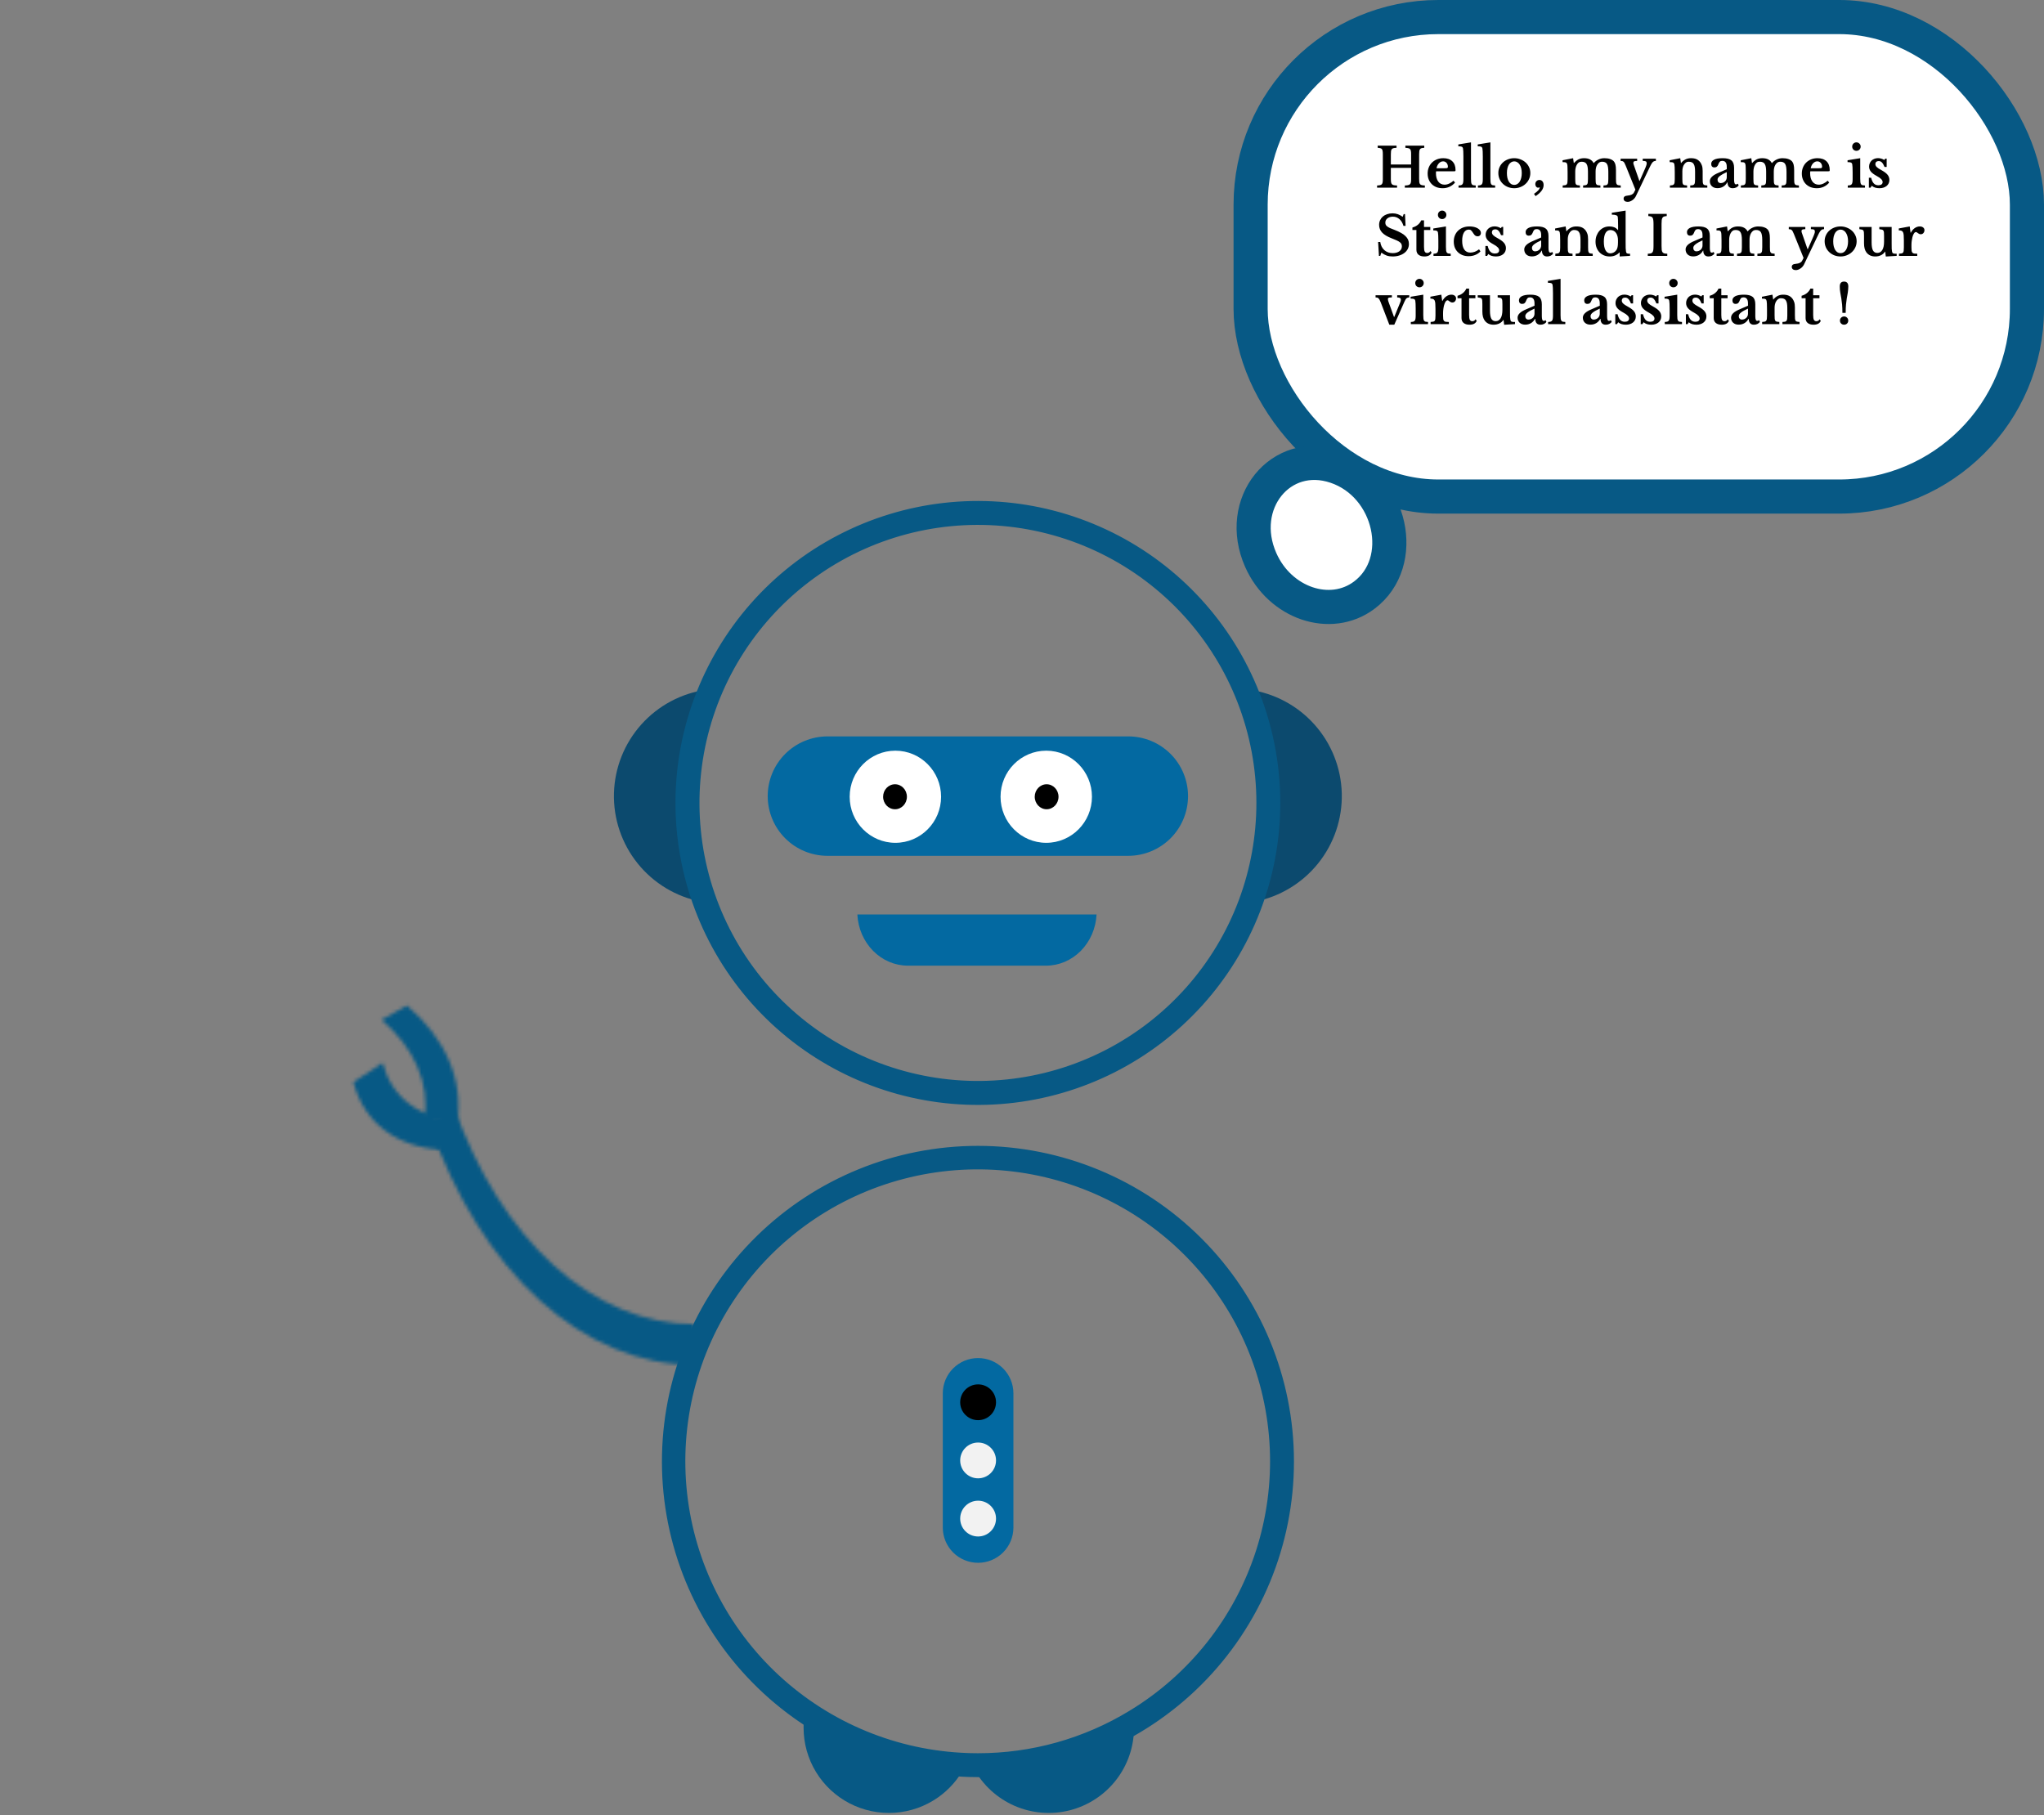 <svg width="599" height="532" viewBox="0 0 599 532" fill="none" xmlns="http://www.w3.org/2000/svg">
<rect x="0" y="0" width="599" height="532" fill="#808080" stroke="none"/>
<path d="M238.918 502.31C252.225 510.899 267.618 515.717 283.453 516.25C283.171 516.919 282.853 517.574 282.502 518.21C280.659 521.608 278.054 524.534 274.891 526.76C271.145 529.392 266.748 530.946 262.179 531.253C257.61 531.561 253.044 530.609 248.979 528.502C244.914 526.395 241.507 523.214 239.129 519.306C236.751 515.398 235.493 510.913 235.493 506.34V502.31H238.918Z" fill="#075985"/>
<path d="M332.324 503.49V506.34C332.326 511.889 330.477 517.28 327.068 521.661C323.66 526.043 318.886 529.166 313.502 530.537C308.117 531.907 302.429 531.447 297.336 529.229C292.242 527.012 288.034 523.162 285.376 518.29C285.01 517.638 284.679 516.967 284.384 516.28C285.115 516.3 285.837 516.31 286.568 516.31C302.712 516.329 318.547 511.892 332.324 503.49V503.49Z" fill="#075985"/>
<path d="M366.013 202.11C365.262 202 364.501 201.93 363.74 201.88C372.389 221.783 372.988 244.256 365.412 264.59C366.174 264.5 366.925 264.38 367.676 264.24C375.01 262.821 381.602 258.849 386.278 253.032C390.954 247.214 393.411 239.928 393.212 232.471C393.012 225.014 390.169 217.87 385.188 212.31C380.208 206.75 373.413 203.136 366.013 202.11V202.11Z" fill="#0C4A6E"/>
<path d="M209.395 201.88C208.635 201.93 207.873 202 207.122 202.11C199.723 203.136 192.928 206.75 187.947 212.31C182.967 217.87 180.123 225.014 179.924 232.471C179.724 239.928 182.181 247.214 186.857 253.032C191.534 258.849 198.125 262.821 205.46 264.24C206.211 264.38 206.962 264.5 207.723 264.59C200.148 244.256 200.747 221.783 209.395 201.88V201.88Z" fill="#0C4A6E"/>
<path d="M366.013 202.11C357.763 182.43 342.481 166.514 323.137 157.456C303.792 148.398 281.766 146.843 261.338 153.094C240.91 159.345 223.538 172.955 212.597 191.28C201.656 209.606 197.928 231.338 202.136 252.255C206.344 273.172 218.189 291.78 235.369 304.464C252.549 317.149 273.837 323.003 295.098 320.891C316.359 318.779 336.074 308.85 350.414 293.034C364.754 277.218 372.695 256.645 372.693 235.31C372.689 223.911 370.419 212.626 366.013 202.11V202.11ZM365.412 264.59C358.087 284.254 343.655 300.467 324.958 310.04C306.262 319.612 284.654 321.849 264.388 316.311C244.122 310.774 226.666 297.862 215.455 280.117C204.245 262.373 200.092 241.081 203.813 220.432C207.535 199.784 218.863 181.274 235.566 168.546C252.269 155.818 273.138 149.795 294.066 151.66C314.994 153.526 334.464 163.146 348.645 178.627C362.826 194.109 370.69 214.329 370.69 235.31C370.687 245.305 368.9 255.22 365.412 264.59V264.59Z" fill="#075985" stroke="#075985" stroke-width="5"/>
<path d="M330.632 215.81H242.504C237.856 215.81 233.398 217.654 230.111 220.936C226.825 224.218 224.978 228.669 224.978 233.31C224.978 237.951 226.825 242.403 230.111 245.684C233.398 248.966 237.856 250.81 242.504 250.81H330.632C335.28 250.81 339.738 248.966 343.024 245.684C346.311 242.403 348.157 237.951 348.157 233.31C348.157 228.669 346.311 224.218 343.024 220.936C339.738 217.654 335.28 215.81 330.632 215.81V215.81Z" fill="#0369A1"/>
<path d="M286.568 338.31C263.024 338.321 240.418 347.531 223.587 363.97C206.756 380.409 197.035 402.772 196.504 426.276C195.973 449.78 204.673 472.558 220.745 489.739C236.816 506.92 258.982 517.139 282.502 518.21C283.453 518.26 284.415 518.29 285.376 518.29C285.777 518.31 286.167 518.31 286.568 518.31C310.472 518.31 333.397 508.828 350.3 491.95C367.203 475.071 376.699 452.18 376.699 428.31C376.699 404.441 367.203 381.549 350.3 364.67C333.397 347.792 310.472 338.31 286.568 338.31V338.31ZM332.324 503.49C318.547 511.892 302.712 516.329 286.568 516.31C285.837 516.31 285.115 516.3 284.384 516.28C284.074 516.28 283.764 516.27 283.453 516.25C262.291 515.516 242.1 507.201 226.57 492.827C211.041 478.452 201.21 458.978 198.875 437.962C196.54 416.947 201.856 395.794 213.852 378.37C225.848 360.945 243.723 348.414 264.21 343.065C284.696 337.716 306.426 339.907 325.428 349.238C344.43 358.568 359.435 374.415 367.701 393.882C375.966 413.349 376.94 435.137 370.445 455.262C363.949 475.387 350.418 492.506 332.324 503.49Z" fill="#075985" stroke="#075985" stroke-width="5"/>
<path d="M296.484 408.333V447.667C296.484 450.275 295.446 452.776 293.599 454.62C291.752 456.464 289.247 457.5 286.635 457.5C284.023 457.5 281.518 456.464 279.671 454.62C277.824 452.776 276.787 450.275 276.787 447.667V408.333C276.787 405.726 277.824 403.225 279.671 401.38C281.518 399.536 284.023 398.5 286.635 398.5C289.247 398.5 291.752 399.536 293.599 401.38C295.446 403.225 296.484 405.726 296.484 408.333Z" fill="#0369A1" stroke="#0369A1"/>
<path d="M291.887 445.045C291.887 442.148 289.536 439.8 286.635 439.8C283.734 439.8 281.383 442.148 281.383 445.045C281.383 447.941 283.734 450.289 286.635 450.289C289.536 450.289 291.887 447.941 291.887 445.045Z" fill="#F2F2F2"/>
<path d="M291.887 428C291.887 425.104 289.536 422.756 286.635 422.756C283.734 422.756 281.383 425.104 281.383 428C281.383 430.897 283.734 433.245 286.635 433.245C289.536 433.245 291.887 430.897 291.887 428Z" fill="#F2F2F2"/>
<path d="M291.887 410.956C291.887 408.059 289.536 405.711 286.635 405.711C283.734 405.711 281.383 408.059 281.383 410.956C281.383 413.852 283.734 416.2 286.635 416.2C289.536 416.2 291.887 413.852 291.887 410.956Z" fill="black"/>
<ellipse cx="262.394" cy="233.5" rx="13.394" ry="13.5" fill="white"/>
<ellipse cx="306.606" cy="233.5" rx="13.394" ry="13.5" fill="white"/>
<ellipse cx="262.285" cy="233.5" rx="3.485" ry="3.661" fill="black"/>
<ellipse cx="306.715" cy="233.5" rx="3.485" ry="3.661" fill="black"/>
<path d="M251.25 268C251.454 272.048 253.101 275.858 255.851 278.648C258.601 281.438 262.247 282.995 266.038 283H306.565C310.356 282.995 314.001 281.438 316.751 278.648C319.502 275.858 321.148 272.048 321.352 268H251.25Z" fill="#0369A1"/>
<mask id="path-17-inside-1_1_145" fill="white">
<path d="M133.985 328.666C135.808 316.437 130.517 304.209 119.276 294.672L111.805 298.866C121.434 307.036 125.966 317.51 124.404 327.986L133.985 328.666Z"/>
</mask>
<path d="M133.985 328.666C135.808 316.437 130.517 304.209 119.276 294.672L111.805 298.866C121.434 307.036 125.966 317.51 124.404 327.986L133.985 328.666Z" fill="#075985" stroke="#075985" stroke-width="10" stroke-linejoin="round" mask="url(#path-17-inside-1_1_145)"/>
<mask id="path-18-inside-2_1_145" fill="white">
<path d="M103.577 317.15C106.669 328.934 115.922 336.061 129.3 336.964L134.168 328.442C122.708 327.669 114.782 321.564 112.133 311.469L103.577 317.15Z"/>
</mask>
<path d="M103.577 317.15C106.669 328.934 115.922 336.061 129.3 336.964L134.168 328.442C122.708 327.669 114.782 321.564 112.133 311.469L103.577 317.15Z" fill="#075985" stroke="#075985" stroke-width="10" stroke-linejoin="round" mask="url(#path-18-inside-2_1_145)"/>
<mask id="path-19-inside-3_1_145" fill="white">
<path d="M203.431 400C187.475 400 171.822 393.454 158.164 381.068C144.505 368.683 133.36 350.929 125.931 329.724L132.972 324.162C139.725 343.441 149.858 359.582 162.276 370.842C174.694 382.102 188.924 388.054 203.431 388.054V400Z"/>
</mask>
<path d="M203.431 400C187.475 400 171.822 393.454 158.164 381.068C144.505 368.683 133.36 350.929 125.931 329.724L132.972 324.162C139.725 343.441 149.858 359.582 162.276 370.842C174.694 382.102 188.924 388.054 203.431 388.054V400Z" fill="#075985" stroke="#075985" stroke-width="20" stroke-linejoin="round" mask="url(#path-19-inside-3_1_145)"/>
<rect x="366.497" y="5" width="227.503" height="140.521" rx="55" fill="white" stroke="#075985" stroke-width="10" stroke-linejoin="round"/>
<path d="M399.812 174.411C412.716 164.715 407.776 142.252 391.529 136.745C375.282 131.239 362.124 147.568 369.467 164.125C375.1 176.828 389.913 181.848 399.812 174.411Z" fill="white" stroke="#075985" stroke-width="10" stroke-linejoin="round"/>
<path d="M415.88 52.424C415.88 52.829 415.896 53.16 415.928 53.416C415.971 53.661 416.051 53.853 416.168 53.992C416.296 54.12 416.467 54.211 416.68 54.264C416.904 54.317 417.197 54.349 417.56 54.36V55H411.688V54.36C412.083 54.349 412.397 54.317 412.632 54.264C412.877 54.211 413.064 54.12 413.192 53.992C413.331 53.864 413.421 53.683 413.464 53.448C413.507 53.213 413.528 52.909 413.528 52.536V49.192H407.592V52.424C407.592 52.829 407.613 53.16 407.656 53.416C407.699 53.661 407.784 53.853 407.912 53.992C408.04 54.12 408.221 54.211 408.456 54.264C408.701 54.317 409.021 54.349 409.416 54.36V55H403.56V54.36C403.923 54.349 404.211 54.317 404.424 54.264C404.648 54.211 404.819 54.12 404.936 53.992C405.053 53.864 405.133 53.683 405.176 53.448C405.219 53.213 405.24 52.909 405.24 52.536V45.144C405.24 44.771 405.219 44.472 405.176 44.248C405.144 44.013 405.075 43.832 404.968 43.704C404.861 43.565 404.707 43.475 404.504 43.432C404.312 43.379 404.056 43.341 403.736 43.32V42.68H409.256V43.32C408.893 43.331 408.6 43.363 408.376 43.416C408.163 43.469 407.997 43.565 407.88 43.704C407.763 43.843 407.683 44.035 407.64 44.28C407.608 44.525 407.592 44.851 407.592 45.256V48.2H413.528V45.144C413.528 44.771 413.507 44.472 413.464 44.248C413.421 44.013 413.341 43.832 413.224 43.704C413.107 43.565 412.936 43.475 412.712 43.432C412.499 43.379 412.211 43.341 411.848 43.32V42.68H417.384V43.32C417.064 43.331 416.803 43.363 416.6 43.416C416.408 43.469 416.259 43.565 416.152 43.704C416.045 43.843 415.971 44.035 415.928 44.28C415.896 44.525 415.88 44.851 415.88 45.256V52.424ZM426.406 53.512C425.435 54.611 424.224 55.16 422.774 55.16C422.112 55.16 421.51 55.059 420.966 54.856C420.432 54.643 419.974 54.349 419.59 53.976C419.206 53.592 418.907 53.139 418.694 52.616C418.48 52.093 418.374 51.512 418.374 50.872C418.374 50.211 418.486 49.608 418.71 49.064C418.934 48.509 419.248 48.035 419.654 47.64C420.07 47.235 420.555 46.92 421.11 46.696C421.675 46.472 422.294 46.36 422.966 46.36C424.096 46.36 424.976 46.664 425.606 47.272C426.235 47.88 426.55 48.733 426.55 49.832C426.55 50.003 426.523 50.109 426.47 50.152C426.416 50.184 426.267 50.2 426.022 50.2H420.87C420.827 50.296 420.806 50.472 420.806 50.728C420.806 51.773 421.03 52.6 421.478 53.208C421.936 53.816 422.555 54.12 423.334 54.12C423.782 54.12 424.224 54.019 424.662 53.816C425.11 53.613 425.542 53.325 425.958 52.952L426.406 53.512ZM423.302 49.304C423.728 49.304 424 49.283 424.118 49.24C424.246 49.187 424.31 49.069 424.31 48.888C424.31 48.419 424.176 48.035 423.91 47.736C423.643 47.437 423.307 47.288 422.902 47.288C422.443 47.288 422.032 47.48 421.67 47.864C421.318 48.237 421.088 48.717 420.982 49.304H423.302ZM431.077 52.376C431.077 52.803 431.093 53.144 431.125 53.4C431.157 53.656 431.221 53.853 431.317 53.992C431.413 54.131 431.552 54.227 431.733 54.28C431.914 54.323 432.16 54.349 432.469 54.36V55H427.429V54.36C427.728 54.349 427.968 54.317 428.149 54.264C428.341 54.2 428.485 54.104 428.581 53.976C428.688 53.837 428.757 53.651 428.789 53.416C428.832 53.171 428.853 52.861 428.853 52.488V45.88C428.853 45.261 428.842 44.755 428.821 44.36C428.8 43.955 428.773 43.677 428.741 43.528C428.688 43.261 428.565 43.085 428.373 43C428.192 42.915 427.856 42.872 427.365 42.872V42.328L431.077 41.72V52.376ZM436.765 52.376C436.765 52.803 436.781 53.144 436.812 53.4C436.845 53.656 436.909 53.853 437.005 53.992C437.101 54.131 437.239 54.227 437.421 54.28C437.602 54.323 437.847 54.349 438.157 54.36V55H433.117V54.36C433.415 54.349 433.655 54.317 433.837 54.264C434.029 54.2 434.173 54.104 434.269 53.976C434.375 53.837 434.445 53.651 434.477 53.416C434.519 53.171 434.541 52.861 434.541 52.488V45.88C434.541 45.261 434.53 44.755 434.509 44.36C434.487 43.955 434.461 43.677 434.429 43.528C434.375 43.261 434.253 43.085 434.061 43C433.879 42.915 433.543 42.872 433.053 42.872V42.328L436.765 41.72V52.376ZM443.748 46.36C444.388 46.36 444.991 46.472 445.556 46.696C446.132 46.909 446.633 47.208 447.06 47.592C447.497 47.976 447.839 48.435 448.084 48.968C448.34 49.491 448.468 50.067 448.468 50.696C448.468 51.347 448.34 51.944 448.084 52.488C447.839 53.032 447.497 53.501 447.06 53.896C446.633 54.291 446.132 54.6 445.556 54.824C444.991 55.048 444.388 55.16 443.748 55.16C443.119 55.16 442.521 55.053 441.956 54.84C441.391 54.616 440.895 54.307 440.468 53.912C440.041 53.517 439.705 53.048 439.46 52.504C439.215 51.949 439.092 51.347 439.092 50.696C439.092 50.067 439.215 49.485 439.46 48.952C439.705 48.419 440.041 47.96 440.468 47.576C440.895 47.192 441.391 46.893 441.956 46.68C442.521 46.467 443.119 46.36 443.748 46.36ZM443.748 47.288C443.428 47.288 443.135 47.373 442.868 47.544C442.601 47.704 442.372 47.933 442.18 48.232C441.999 48.531 441.855 48.893 441.748 49.32C441.652 49.736 441.604 50.2 441.604 50.712C441.604 51.245 441.652 51.725 441.748 52.152C441.855 52.579 441.999 52.941 442.18 53.24C442.372 53.539 442.596 53.773 442.852 53.944C443.119 54.104 443.417 54.184 443.748 54.184C444.079 54.184 444.377 54.104 444.644 53.944C444.921 53.773 445.156 53.539 445.348 53.24C445.54 52.931 445.689 52.563 445.796 52.136C445.903 51.709 445.956 51.235 445.956 50.712C445.956 50.2 445.903 49.736 445.796 49.32C445.689 48.904 445.54 48.547 445.348 48.248C445.156 47.939 444.921 47.704 444.644 47.544C444.377 47.373 444.079 47.288 443.748 47.288ZM449.543 56.808C450.119 56.424 450.54 56.077 450.807 55.768C451.084 55.459 451.223 55.16 451.223 54.872C451.169 54.904 451.095 54.936 450.999 54.968C450.913 54.989 450.828 55 450.743 55C450.519 55 450.327 54.899 450.167 54.696C450.007 54.493 449.927 54.253 449.927 53.976C449.927 53.624 450.039 53.331 450.263 53.096C450.497 52.861 450.785 52.744 451.127 52.744C451.5 52.744 451.799 52.877 452.023 53.144C452.247 53.411 452.359 53.773 452.359 54.232C452.359 54.808 452.167 55.357 451.783 55.88C451.399 56.413 450.807 56.947 450.007 57.48L449.543 56.808ZM461.628 52.36C461.628 52.808 461.639 53.16 461.66 53.416C461.681 53.672 461.74 53.869 461.836 54.008C461.932 54.136 462.071 54.221 462.252 54.264C462.433 54.307 462.684 54.339 463.004 54.36V55H457.948V54.36C458.268 54.339 458.524 54.307 458.716 54.264C458.908 54.221 459.052 54.136 459.148 54.008C459.244 53.88 459.308 53.699 459.34 53.464C459.372 53.219 459.388 52.893 459.388 52.488V50.504C459.388 49.896 459.377 49.389 459.356 48.984C459.345 48.579 459.319 48.301 459.276 48.152C459.244 48.013 459.201 47.907 459.148 47.832C459.105 47.747 459.031 47.683 458.924 47.64C458.828 47.587 458.7 47.555 458.54 47.544C458.38 47.523 458.172 47.512 457.916 47.512V46.968L461.004 46.36L461.196 47.752H461.292C461.74 47.251 462.188 46.893 462.636 46.68C463.095 46.467 463.623 46.36 464.22 46.36C464.924 46.36 465.505 46.483 465.964 46.728C466.423 46.973 466.769 47.325 467.004 47.784H467.068C467.452 47.336 467.911 46.989 468.444 46.744C468.977 46.488 469.548 46.36 470.156 46.36C470.796 46.36 471.351 46.44 471.82 46.6C472.3 46.76 472.673 46.989 472.94 47.288C473.153 47.533 473.308 47.853 473.404 48.248C473.511 48.643 473.564 49.192 473.564 49.896V52.36C473.564 52.797 473.575 53.144 473.596 53.4C473.628 53.656 473.692 53.853 473.788 53.992C473.884 54.131 474.023 54.221 474.204 54.264C474.385 54.307 474.636 54.339 474.956 54.36V55H469.9V54.36C470.22 54.349 470.471 54.323 470.652 54.28C470.844 54.227 470.988 54.136 471.084 54.008C471.191 53.869 471.255 53.683 471.276 53.448C471.308 53.213 471.324 52.893 471.324 52.488V50.392C471.324 49.837 471.292 49.368 471.228 48.984C471.164 48.6 471.063 48.291 470.924 48.056C470.785 47.821 470.599 47.656 470.364 47.56C470.14 47.453 469.863 47.4 469.532 47.4C469.159 47.4 468.849 47.491 468.604 47.672C468.369 47.853 468.172 48.088 468.012 48.376C467.735 48.877 467.596 49.501 467.596 50.248V52.36C467.596 52.797 467.607 53.144 467.628 53.4C467.649 53.656 467.708 53.853 467.804 53.992C467.9 54.131 468.039 54.221 468.22 54.264C468.412 54.307 468.673 54.339 469.004 54.36V55H463.932V54.36C464.252 54.339 464.503 54.307 464.684 54.264C464.876 54.221 465.02 54.136 465.116 54.008C465.223 53.88 465.287 53.699 465.308 53.464C465.34 53.219 465.356 52.893 465.356 52.488V50.392C465.356 49.837 465.324 49.368 465.26 48.984C465.196 48.6 465.089 48.291 464.94 48.056C464.801 47.821 464.615 47.656 464.38 47.56C464.145 47.453 463.852 47.4 463.5 47.4C463.148 47.4 462.855 47.485 462.62 47.656C462.396 47.827 462.209 48.056 462.06 48.344C461.921 48.6 461.815 48.893 461.74 49.224C461.665 49.555 461.628 49.896 461.628 50.248V52.36ZM479.389 57.512C479.272 57.747 479.122 57.965 478.941 58.168C478.77 58.371 478.573 58.541 478.349 58.68C478.136 58.829 477.912 58.947 477.677 59.032C477.442 59.117 477.208 59.16 476.973 59.16C476.621 59.16 476.338 59.075 476.125 58.904C475.912 58.733 475.805 58.504 475.805 58.216C475.805 57.949 475.896 57.741 476.077 57.592C476.269 57.443 476.573 57.352 476.989 57.32C477.938 57.245 478.552 56.947 478.829 56.424L479.261 55.592L476.429 48.584C476.301 48.275 476.189 48.029 476.093 47.848C476.008 47.667 475.912 47.528 475.805 47.432C475.698 47.325 475.576 47.256 475.437 47.224C475.298 47.192 475.128 47.171 474.925 47.16V46.52H479.773V47.16C479.357 47.16 479.064 47.203 478.893 47.288C478.733 47.363 478.653 47.507 478.653 47.72C478.653 47.805 478.664 47.907 478.685 48.024C478.717 48.131 478.754 48.243 478.797 48.36L480.429 53.032H480.493L481.869 49.912C482.008 49.581 482.125 49.309 482.221 49.096C482.317 48.872 482.386 48.685 482.429 48.536C482.482 48.376 482.52 48.248 482.541 48.152C482.562 48.056 482.573 47.96 482.573 47.864C482.573 47.587 482.493 47.4 482.333 47.304C482.184 47.208 481.874 47.16 481.405 47.16V46.52H485.261V47.16C485.048 47.16 484.866 47.192 484.717 47.256C484.568 47.309 484.413 47.427 484.253 47.608C484.104 47.789 483.933 48.061 483.741 48.424C483.56 48.776 483.33 49.245 483.053 49.832L479.389 57.512ZM493.018 52.392C493.018 52.829 493.029 53.176 493.05 53.432C493.082 53.677 493.141 53.869 493.226 54.008C493.322 54.136 493.461 54.221 493.642 54.264C493.834 54.307 494.09 54.339 494.41 54.36V55H489.37V54.36C489.68 54.339 489.925 54.307 490.106 54.264C490.298 54.221 490.442 54.136 490.538 54.008C490.645 53.88 490.714 53.699 490.746 53.464C490.778 53.229 490.794 52.909 490.794 52.504V50.504C490.794 49.875 490.784 49.368 490.762 48.984C490.741 48.589 490.714 48.323 490.682 48.184C490.65 48.045 490.608 47.933 490.554 47.848C490.501 47.752 490.421 47.683 490.314 47.64C490.208 47.587 490.074 47.555 489.914 47.544C489.754 47.523 489.552 47.512 489.306 47.512V46.968L492.394 46.36L492.602 47.768H492.666C493.018 47.32 493.434 46.973 493.914 46.728C494.394 46.483 494.922 46.36 495.498 46.36C496.181 46.36 496.73 46.456 497.146 46.648C497.573 46.829 497.952 47.139 498.282 47.576C498.464 47.821 498.624 48.141 498.762 48.536C498.901 48.92 498.97 49.453 498.97 50.136V52.392C498.97 52.829 498.981 53.176 499.002 53.432C499.034 53.677 499.093 53.869 499.178 54.008C499.274 54.136 499.413 54.221 499.594 54.264C499.776 54.307 500.021 54.339 500.33 54.36V55H495.322V54.36C495.642 54.349 495.893 54.323 496.074 54.28C496.266 54.227 496.41 54.136 496.506 54.008C496.602 53.88 496.666 53.699 496.698 53.464C496.73 53.219 496.746 52.899 496.746 52.504V50.328C496.746 49.784 496.714 49.325 496.65 48.952C496.586 48.579 496.48 48.28 496.33 48.056C496.192 47.821 496.005 47.656 495.77 47.56C495.536 47.453 495.242 47.4 494.89 47.4C494.549 47.4 494.256 47.496 494.01 47.688C493.765 47.88 493.552 48.147 493.37 48.488C493.274 48.68 493.189 48.931 493.114 49.24C493.05 49.539 493.018 49.853 493.018 50.184V52.392ZM506.035 50.44C505.139 50.845 504.462 51.224 504.003 51.576C503.555 51.917 503.331 52.275 503.331 52.648C503.331 52.957 503.417 53.203 503.587 53.384C503.758 53.565 503.971 53.656 504.227 53.656C504.483 53.656 504.723 53.613 504.947 53.528C505.171 53.432 505.363 53.309 505.523 53.16C505.683 53.011 505.806 52.835 505.891 52.632C505.987 52.419 506.035 52.195 506.035 51.96V50.44ZM506.035 49.592V48.92C506.035 48.301 505.923 47.853 505.699 47.576C505.486 47.288 505.15 47.144 504.691 47.144C504.382 47.144 504.147 47.229 503.987 47.4C503.827 47.56 503.678 47.832 503.539 48.216C503.443 48.483 503.305 48.691 503.123 48.84C502.953 48.989 502.713 49.064 502.403 49.064C502.105 49.064 501.875 48.973 501.715 48.792C501.555 48.611 501.475 48.355 501.475 48.024C501.475 47.512 501.753 47.107 502.307 46.808C502.873 46.509 503.721 46.36 504.851 46.36C506.046 46.36 506.899 46.579 507.411 47.016C507.923 47.443 508.179 48.163 508.179 49.176V52.68C508.179 53.587 508.361 54.04 508.723 54.04C508.926 54.04 509.113 53.971 509.283 53.832L509.523 54.296C509.374 54.563 509.139 54.776 508.819 54.936C508.51 55.085 508.158 55.16 507.763 55.16C507.273 55.16 506.899 55.011 506.643 54.712C506.387 54.413 506.259 53.992 506.259 53.448H506.179C505.87 54.003 505.47 54.424 504.979 54.712C504.489 55 503.929 55.144 503.299 55.144C502.627 55.144 502.089 54.957 501.683 54.584C501.278 54.2 501.075 53.704 501.075 53.096C501.075 52.627 501.283 52.189 501.699 51.784C502.115 51.368 502.809 50.963 503.779 50.568L506.035 49.592ZM513.847 52.36C513.847 52.808 513.857 53.16 513.879 53.416C513.9 53.672 513.959 53.869 514.055 54.008C514.151 54.136 514.289 54.221 514.471 54.264C514.652 54.307 514.903 54.339 515.223 54.36V55H510.167V54.36C510.487 54.339 510.743 54.307 510.935 54.264C511.127 54.221 511.271 54.136 511.367 54.008C511.463 53.88 511.527 53.699 511.559 53.464C511.591 53.219 511.607 52.893 511.607 52.488V50.504C511.607 49.896 511.596 49.389 511.575 48.984C511.564 48.579 511.537 48.301 511.495 48.152C511.463 48.013 511.42 47.907 511.367 47.832C511.324 47.747 511.249 47.683 511.143 47.64C511.047 47.587 510.919 47.555 510.759 47.544C510.599 47.523 510.391 47.512 510.135 47.512V46.968L513.223 46.36L513.415 47.752H513.511C513.959 47.251 514.407 46.893 514.855 46.68C515.313 46.467 515.841 46.36 516.439 46.36C517.143 46.36 517.724 46.483 518.183 46.728C518.641 46.973 518.988 47.325 519.223 47.784H519.287C519.671 47.336 520.129 46.989 520.663 46.744C521.196 46.488 521.767 46.36 522.375 46.36C523.015 46.36 523.569 46.44 524.039 46.6C524.519 46.76 524.892 46.989 525.159 47.288C525.372 47.533 525.527 47.853 525.623 48.248C525.729 48.643 525.783 49.192 525.783 49.896V52.36C525.783 52.797 525.793 53.144 525.815 53.4C525.847 53.656 525.911 53.853 526.007 53.992C526.103 54.131 526.241 54.221 526.423 54.264C526.604 54.307 526.855 54.339 527.175 54.36V55H522.119V54.36C522.439 54.349 522.689 54.323 522.871 54.28C523.063 54.227 523.207 54.136 523.303 54.008C523.409 53.869 523.473 53.683 523.495 53.448C523.527 53.213 523.543 52.893 523.543 52.488V50.392C523.543 49.837 523.511 49.368 523.447 48.984C523.383 48.6 523.281 48.291 523.143 48.056C523.004 47.821 522.817 47.656 522.583 47.56C522.359 47.453 522.081 47.4 521.751 47.4C521.377 47.4 521.068 47.491 520.823 47.672C520.588 47.853 520.391 48.088 520.231 48.376C519.953 48.877 519.815 49.501 519.815 50.248V52.36C519.815 52.797 519.825 53.144 519.847 53.4C519.868 53.656 519.927 53.853 520.023 53.992C520.119 54.131 520.257 54.221 520.439 54.264C520.631 54.307 520.892 54.339 521.223 54.36V55H516.151V54.36C516.471 54.339 516.721 54.307 516.903 54.264C517.095 54.221 517.239 54.136 517.335 54.008C517.441 53.88 517.505 53.699 517.527 53.464C517.559 53.219 517.575 52.893 517.575 52.488V50.392C517.575 49.837 517.543 49.368 517.479 48.984C517.415 48.6 517.308 48.291 517.159 48.056C517.02 47.821 516.833 47.656 516.599 47.56C516.364 47.453 516.071 47.4 515.719 47.4C515.367 47.4 515.073 47.485 514.839 47.656C514.615 47.827 514.428 48.056 514.279 48.344C514.14 48.6 514.033 48.893 513.959 49.224C513.884 49.555 513.847 49.896 513.847 50.248V52.36ZM536.062 53.512C535.091 54.611 533.881 55.16 532.43 55.16C531.769 55.16 531.166 55.059 530.622 54.856C530.089 54.643 529.63 54.349 529.246 53.976C528.862 53.592 528.563 53.139 528.35 52.616C528.137 52.093 528.03 51.512 528.03 50.872C528.03 50.211 528.142 49.608 528.366 49.064C528.59 48.509 528.905 48.035 529.31 47.64C529.726 47.235 530.211 46.92 530.766 46.696C531.331 46.472 531.95 46.36 532.622 46.36C533.753 46.36 534.633 46.664 535.262 47.272C535.891 47.88 536.206 48.733 536.206 49.832C536.206 50.003 536.179 50.109 536.126 50.152C536.073 50.184 535.923 50.2 535.678 50.2H530.526C530.483 50.296 530.462 50.472 530.462 50.728C530.462 51.773 530.686 52.6 531.134 53.208C531.593 53.816 532.211 54.12 532.99 54.12C533.438 54.12 533.881 54.019 534.318 53.816C534.766 53.613 535.198 53.325 535.614 52.952L536.062 53.512ZM532.958 49.304C533.385 49.304 533.657 49.283 533.774 49.24C533.902 49.187 533.966 49.069 533.966 48.888C533.966 48.419 533.833 48.035 533.566 47.736C533.299 47.437 532.963 47.288 532.558 47.288C532.099 47.288 531.689 47.48 531.326 47.864C530.974 48.237 530.745 48.717 530.638 49.304H532.958ZM545.143 52.376C545.143 52.803 545.159 53.144 545.191 53.4C545.223 53.656 545.287 53.853 545.383 53.992C545.479 54.131 545.618 54.227 545.799 54.28C545.981 54.323 546.226 54.349 546.535 54.36V55H541.495V54.36C541.794 54.349 542.034 54.317 542.215 54.264C542.407 54.2 542.551 54.104 542.647 53.976C542.754 53.837 542.823 53.651 542.855 53.416C542.898 53.171 542.919 52.861 542.919 52.488V50.52C542.919 49.901 542.909 49.395 542.887 49C542.866 48.595 542.839 48.317 542.807 48.168C542.754 47.901 542.631 47.725 542.439 47.64C542.258 47.555 541.922 47.512 541.431 47.512V46.968L545.143 46.36V52.376ZM542.791 42.968C542.791 42.616 542.909 42.323 543.143 42.088C543.389 41.843 543.682 41.72 544.023 41.72C544.375 41.72 544.669 41.843 544.903 42.088C545.149 42.323 545.271 42.616 545.271 42.968C545.271 43.309 545.149 43.603 544.903 43.848C544.669 44.083 544.375 44.2 544.023 44.2C543.682 44.2 543.389 44.083 543.143 43.848C542.909 43.603 542.791 43.309 542.791 42.968ZM548.173 55H547.677V52.088H548.349C548.53 52.856 548.791 53.416 549.133 53.768C549.474 54.12 549.917 54.296 550.461 54.296C550.855 54.296 551.159 54.216 551.373 54.056C551.597 53.885 551.709 53.656 551.709 53.368C551.709 53.069 551.575 52.781 551.309 52.504C551.042 52.216 550.61 51.912 550.013 51.592C549.202 51.155 548.621 50.723 548.269 50.296C547.917 49.859 547.741 49.368 547.741 48.824C547.741 48.472 547.805 48.147 547.933 47.848C548.071 47.539 548.253 47.272 548.477 47.048C548.711 46.824 548.989 46.653 549.309 46.536C549.629 46.408 549.975 46.344 550.349 46.344C550.679 46.344 551.005 46.392 551.325 46.488C551.655 46.584 551.943 46.717 552.189 46.888L552.477 46.504H552.893V48.92H552.269C552.023 48.312 551.767 47.875 551.501 47.608C551.245 47.341 550.93 47.208 550.557 47.208C550.258 47.208 550.018 47.288 549.837 47.448C549.666 47.608 549.581 47.821 549.581 48.088C549.581 48.387 549.709 48.669 549.965 48.936C550.231 49.203 550.669 49.496 551.277 49.816C551.703 50.051 552.071 50.28 552.381 50.504C552.69 50.728 552.941 50.957 553.133 51.192C553.325 51.416 553.463 51.656 553.549 51.912C553.645 52.157 553.693 52.424 553.693 52.712C553.693 53.085 553.623 53.421 553.485 53.72C553.346 54.019 553.149 54.275 552.893 54.488C552.637 54.701 552.327 54.867 551.965 54.984C551.613 55.101 551.218 55.16 550.781 55.16C550.322 55.16 549.895 55.101 549.501 54.984C549.106 54.856 548.781 54.675 548.525 54.44L548.173 55ZM403.864 70.92H404.488C404.637 71.933 405.043 72.733 405.704 73.32C406.365 73.896 407.181 74.184 408.152 74.184C408.547 74.184 408.909 74.136 409.24 74.04C409.571 73.944 409.853 73.811 410.088 73.64C410.323 73.459 410.504 73.251 410.632 73.016C410.76 72.771 410.824 72.499 410.824 72.2C410.824 71.944 410.781 71.725 410.696 71.544C410.621 71.352 410.472 71.171 410.248 71C410.024 70.819 409.715 70.637 409.32 70.456C408.936 70.275 408.435 70.067 407.816 69.832C406.568 69.352 405.645 68.797 405.048 68.168C404.451 67.528 404.152 66.776 404.152 65.912C404.152 65.411 404.248 64.952 404.44 64.536C404.632 64.12 404.899 63.763 405.24 63.464C405.592 63.165 406.008 62.936 406.488 62.776C406.979 62.605 407.517 62.52 408.104 62.52C408.648 62.52 409.16 62.605 409.64 62.776C410.12 62.947 410.595 63.203 411.064 63.544L411.352 62.744H411.736L411.912 66.2H411.288C411.032 65.325 410.632 64.659 410.088 64.2C409.544 63.731 408.915 63.496 408.2 63.496C407.539 63.496 407 63.661 406.584 63.992C406.179 64.312 405.976 64.728 405.976 65.24C405.976 65.464 406.013 65.667 406.088 65.848C406.163 66.019 406.301 66.184 406.504 66.344C406.707 66.504 406.984 66.669 407.336 66.84C407.688 67 408.141 67.181 408.696 67.384C409.443 67.672 410.077 67.965 410.6 68.264C411.133 68.552 411.565 68.867 411.896 69.208C412.237 69.539 412.488 69.891 412.648 70.264C412.808 70.637 412.888 71.048 412.888 71.496C412.888 72.04 412.771 72.536 412.536 72.984C412.301 73.432 411.971 73.816 411.544 74.136C411.128 74.456 410.627 74.707 410.04 74.888C409.464 75.069 408.824 75.16 408.12 75.16C407.48 75.16 406.904 75.075 406.392 74.904C405.88 74.723 405.352 74.435 404.808 74.04L404.488 75H404.104L403.864 70.92ZM413.916 67.4V66.68C414.556 66.499 415.089 66.227 415.516 65.864C415.953 65.491 416.278 65.064 416.492 64.584H417.308V66.52H419.148V67.4H417.308V72.312C417.308 72.973 417.377 73.443 417.516 73.72C417.665 73.997 417.91 74.136 418.252 74.136C418.668 74.136 418.982 73.944 419.196 73.56L419.532 74.024C419.233 74.781 418.529 75.16 417.42 75.16C416.684 75.16 416.108 74.989 415.692 74.648C415.286 74.307 415.084 73.827 415.084 73.208V67.4H413.916ZM423.737 72.376C423.737 72.803 423.753 73.144 423.785 73.4C423.817 73.656 423.881 73.853 423.977 73.992C424.073 74.131 424.212 74.227 424.393 74.28C424.574 74.323 424.82 74.349 425.129 74.36V75H420.089V74.36C420.388 74.349 420.628 74.317 420.809 74.264C421.001 74.2 421.145 74.104 421.241 73.976C421.348 73.837 421.417 73.651 421.449 73.416C421.492 73.171 421.513 72.861 421.513 72.488V70.52C421.513 69.901 421.502 69.395 421.481 69C421.46 68.595 421.433 68.317 421.401 68.168C421.348 67.901 421.225 67.725 421.033 67.64C420.852 67.555 420.516 67.512 420.025 67.512V66.968L423.737 66.36V72.376ZM421.385 62.968C421.385 62.616 421.502 62.323 421.737 62.088C421.982 61.843 422.276 61.72 422.617 61.72C422.969 61.72 423.262 61.843 423.497 62.088C423.742 62.323 423.865 62.616 423.865 62.968C423.865 63.309 423.742 63.603 423.497 63.848C423.262 64.083 422.969 64.2 422.617 64.2C422.276 64.2 421.982 64.083 421.737 63.848C421.502 63.603 421.385 63.309 421.385 62.968ZM433.854 73.672C433.449 74.12 432.942 74.467 432.334 74.712C431.737 74.957 431.086 75.08 430.382 75.08C429.732 75.08 429.14 74.979 428.606 74.776C428.073 74.563 427.614 74.269 427.23 73.896C426.846 73.523 426.548 73.075 426.334 72.552C426.132 72.019 426.03 71.432 426.03 70.792C426.03 70.131 426.142 69.528 426.366 68.984C426.59 68.44 426.905 67.976 427.31 67.592C427.716 67.197 428.201 66.893 428.766 66.68C429.332 66.467 429.956 66.36 430.638 66.36C431.118 66.36 431.561 66.408 431.966 66.504C432.382 66.6 432.734 66.733 433.022 66.904C433.321 67.075 433.556 67.277 433.726 67.512C433.897 67.736 433.982 67.981 433.982 68.248C433.982 68.557 433.892 68.803 433.71 68.984C433.54 69.165 433.305 69.256 433.006 69.256C432.761 69.256 432.542 69.192 432.35 69.064C432.169 68.936 431.988 68.728 431.806 68.44C431.646 68.184 431.508 67.981 431.39 67.832C431.284 67.683 431.182 67.571 431.086 67.496C430.99 67.411 430.894 67.357 430.798 67.336C430.702 67.304 430.585 67.288 430.446 67.288C429.828 67.288 429.348 67.576 429.006 68.152C428.665 68.728 428.494 69.533 428.494 70.568C428.494 71.677 428.697 72.531 429.102 73.128C429.518 73.725 430.11 74.024 430.878 74.024C431.316 74.024 431.753 73.944 432.19 73.784C432.628 73.613 433.044 73.373 433.438 73.064L433.854 73.672ZM435.798 75H435.302V72.088H435.974C436.155 72.856 436.416 73.416 436.758 73.768C437.099 74.12 437.542 74.296 438.086 74.296C438.48 74.296 438.784 74.216 438.998 74.056C439.222 73.885 439.334 73.656 439.334 73.368C439.334 73.069 439.2 72.781 438.934 72.504C438.667 72.216 438.235 71.912 437.638 71.592C436.827 71.155 436.246 70.723 435.894 70.296C435.542 69.859 435.366 69.368 435.366 68.824C435.366 68.472 435.43 68.147 435.558 67.848C435.696 67.539 435.878 67.272 436.102 67.048C436.336 66.824 436.614 66.653 436.934 66.536C437.254 66.408 437.6 66.344 437.974 66.344C438.304 66.344 438.63 66.392 438.95 66.488C439.28 66.584 439.568 66.717 439.814 66.888L440.102 66.504H440.518V68.92H439.894C439.648 68.312 439.392 67.875 439.126 67.608C438.87 67.341 438.555 67.208 438.182 67.208C437.883 67.208 437.643 67.288 437.462 67.448C437.291 67.608 437.206 67.821 437.206 68.088C437.206 68.387 437.334 68.669 437.59 68.936C437.856 69.203 438.294 69.496 438.902 69.816C439.328 70.051 439.696 70.28 440.006 70.504C440.315 70.728 440.566 70.957 440.758 71.192C440.95 71.416 441.088 71.656 441.174 71.912C441.27 72.157 441.318 72.424 441.318 72.712C441.318 73.085 441.248 73.421 441.11 73.72C440.971 74.019 440.774 74.275 440.518 74.488C440.262 74.701 439.952 74.867 439.59 74.984C439.238 75.101 438.843 75.16 438.406 75.16C437.947 75.16 437.52 75.101 437.126 74.984C436.731 74.856 436.406 74.675 436.15 74.44L435.798 75ZM451.645 70.44C450.749 70.845 450.071 71.224 449.613 71.576C449.165 71.917 448.941 72.275 448.941 72.648C448.941 72.957 449.026 73.203 449.197 73.384C449.367 73.565 449.581 73.656 449.837 73.656C450.093 73.656 450.333 73.613 450.557 73.528C450.781 73.432 450.973 73.309 451.133 73.16C451.293 73.011 451.415 72.835 451.501 72.632C451.597 72.419 451.645 72.195 451.645 71.96V70.44ZM451.645 69.592V68.92C451.645 68.301 451.533 67.853 451.309 67.576C451.095 67.288 450.759 67.144 450.301 67.144C449.991 67.144 449.757 67.229 449.597 67.4C449.437 67.56 449.287 67.832 449.149 68.216C449.053 68.483 448.914 68.691 448.733 68.84C448.562 68.989 448.322 69.064 448.013 69.064C447.714 69.064 447.485 68.973 447.325 68.792C447.165 68.611 447.085 68.355 447.085 68.024C447.085 67.512 447.362 67.107 447.917 66.808C448.482 66.509 449.33 66.36 450.461 66.36C451.655 66.36 452.509 66.579 453.021 67.016C453.533 67.443 453.789 68.163 453.789 69.176V72.68C453.789 73.587 453.97 74.04 454.333 74.04C454.535 74.04 454.722 73.971 454.893 73.832L455.133 74.296C454.983 74.563 454.749 74.776 454.429 74.936C454.119 75.085 453.767 75.16 453.373 75.16C452.882 75.16 452.509 75.011 452.253 74.712C451.997 74.413 451.869 73.992 451.869 73.448H451.789C451.479 74.003 451.079 74.424 450.589 74.712C450.098 75 449.538 75.144 448.909 75.144C448.237 75.144 447.698 74.957 447.293 74.584C446.887 74.2 446.685 73.704 446.685 73.096C446.685 72.627 446.893 72.189 447.309 71.784C447.725 71.368 448.418 70.963 449.389 70.568L451.645 69.592ZM459.44 72.392C459.44 72.829 459.451 73.176 459.472 73.432C459.504 73.677 459.563 73.869 459.648 74.008C459.744 74.136 459.883 74.221 460.064 74.264C460.256 74.307 460.512 74.339 460.832 74.36V75H455.792V74.36C456.101 74.339 456.347 74.307 456.528 74.264C456.72 74.221 456.864 74.136 456.96 74.008C457.067 73.88 457.136 73.699 457.168 73.464C457.2 73.229 457.216 72.909 457.216 72.504V70.504C457.216 69.875 457.205 69.368 457.184 68.984C457.163 68.589 457.136 68.323 457.104 68.184C457.072 68.045 457.029 67.933 456.976 67.848C456.923 67.752 456.843 67.683 456.736 67.64C456.629 67.587 456.496 67.555 456.336 67.544C456.176 67.523 455.973 67.512 455.728 67.512V66.968L458.816 66.36L459.024 67.768H459.088C459.44 67.32 459.856 66.973 460.336 66.728C460.816 66.483 461.344 66.36 461.92 66.36C462.603 66.36 463.152 66.456 463.568 66.648C463.995 66.829 464.373 67.139 464.704 67.576C464.885 67.821 465.045 68.141 465.184 68.536C465.323 68.92 465.392 69.453 465.392 70.136V72.392C465.392 72.829 465.403 73.176 465.424 73.432C465.456 73.677 465.515 73.869 465.6 74.008C465.696 74.136 465.835 74.221 466.016 74.264C466.197 74.307 466.443 74.339 466.752 74.36V75H461.744V74.36C462.064 74.349 462.315 74.323 462.496 74.28C462.688 74.227 462.832 74.136 462.928 74.008C463.024 73.88 463.088 73.699 463.12 73.464C463.152 73.219 463.168 72.899 463.168 72.504V70.328C463.168 69.784 463.136 69.325 463.072 68.952C463.008 68.579 462.901 68.28 462.752 68.056C462.613 67.821 462.427 67.656 462.192 67.56C461.957 67.453 461.664 67.4 461.312 67.4C460.971 67.4 460.677 67.496 460.432 67.688C460.187 67.88 459.973 68.147 459.792 68.488C459.696 68.68 459.611 68.931 459.536 69.24C459.472 69.539 459.44 69.853 459.44 70.184V72.392ZM474.649 73.976H474.585C473.849 74.765 472.894 75.16 471.721 75.16C471.113 75.16 470.553 75.053 470.041 74.84C469.54 74.627 469.102 74.328 468.729 73.944C468.366 73.56 468.084 73.107 467.881 72.584C467.678 72.051 467.577 71.464 467.577 70.824C467.577 70.184 467.678 69.592 467.881 69.048C468.094 68.504 468.377 68.035 468.729 67.64C469.092 67.235 469.518 66.92 470.009 66.696C470.51 66.472 471.049 66.36 471.625 66.36C472.158 66.36 472.628 66.44 473.033 66.6C473.449 66.76 473.812 67.032 474.121 67.416H474.185V66.056C474.185 65.427 474.174 64.888 474.153 64.44C474.142 63.981 474.121 63.683 474.089 63.544C474.036 63.32 473.87 63.16 473.593 63.064C473.326 62.957 472.91 62.904 472.345 62.904V62.36L476.393 61.72V70.872C476.393 71.672 476.398 72.291 476.409 72.728C476.43 73.155 476.462 73.48 476.505 73.704C476.526 73.843 476.558 73.955 476.601 74.04C476.644 74.125 476.708 74.195 476.793 74.248C476.878 74.291 476.99 74.323 477.129 74.344C477.278 74.355 477.465 74.36 477.689 74.36V74.984L474.649 75.16V73.976ZM474.153 70.408C474.153 70.003 474.11 69.629 474.025 69.288C473.94 68.936 473.812 68.627 473.641 68.36C473.449 68.051 473.204 67.816 472.905 67.656C472.606 67.496 472.286 67.416 471.945 67.416C471.316 67.416 470.836 67.704 470.505 68.28C470.174 68.856 470.009 69.693 470.009 70.792C470.009 71.901 470.174 72.755 470.505 73.352C470.836 73.949 471.31 74.248 471.929 74.248C472.281 74.248 472.617 74.157 472.937 73.976C473.257 73.795 473.518 73.549 473.721 73.24C473.87 73.005 473.977 72.717 474.041 72.376C474.116 72.024 474.153 71.576 474.153 71.032V70.408ZM488.601 75H482.889V74.36C483.251 74.349 483.539 74.317 483.753 74.264C483.977 74.2 484.147 74.088 484.265 73.928C484.382 73.768 484.462 73.544 484.505 73.256C484.547 72.957 484.569 72.557 484.569 72.056V65.624C484.569 65.176 484.547 64.808 484.505 64.52C484.473 64.221 484.403 63.987 484.297 63.816C484.19 63.645 484.035 63.528 483.833 63.464C483.641 63.389 483.379 63.341 483.049 63.32V62.68H488.441V63.32C488.11 63.341 487.843 63.389 487.641 63.464C487.449 63.528 487.299 63.645 487.193 63.816C487.086 63.987 487.011 64.221 486.969 64.52C486.937 64.808 486.921 65.176 486.921 65.624V72.056C486.921 72.557 486.937 72.957 486.969 73.256C487.011 73.544 487.091 73.768 487.209 73.928C487.337 74.088 487.507 74.2 487.721 74.264C487.945 74.317 488.238 74.349 488.601 74.36V75ZM498.926 70.44C498.03 70.845 497.353 71.224 496.894 71.576C496.446 71.917 496.222 72.275 496.222 72.648C496.222 72.957 496.307 73.203 496.478 73.384C496.649 73.565 496.862 73.656 497.118 73.656C497.374 73.656 497.614 73.613 497.838 73.528C498.062 73.432 498.254 73.309 498.414 73.16C498.574 73.011 498.697 72.835 498.782 72.632C498.878 72.419 498.926 72.195 498.926 71.96V70.44ZM498.926 69.592V68.92C498.926 68.301 498.814 67.853 498.59 67.576C498.377 67.288 498.041 67.144 497.582 67.144C497.273 67.144 497.038 67.229 496.878 67.4C496.718 67.56 496.569 67.832 496.43 68.216C496.334 68.483 496.195 68.691 496.014 68.84C495.843 68.989 495.603 69.064 495.294 69.064C494.995 69.064 494.766 68.973 494.606 68.792C494.446 68.611 494.366 68.355 494.366 68.024C494.366 67.512 494.643 67.107 495.198 66.808C495.763 66.509 496.611 66.36 497.742 66.36C498.937 66.36 499.79 66.579 500.302 67.016C500.814 67.443 501.07 68.163 501.07 69.176V72.68C501.07 73.587 501.251 74.04 501.614 74.04C501.817 74.04 502.003 73.971 502.174 73.832L502.414 74.296C502.265 74.563 502.03 74.776 501.71 74.936C501.401 75.085 501.049 75.16 500.654 75.16C500.163 75.16 499.79 75.011 499.534 74.712C499.278 74.413 499.15 73.992 499.15 73.448H499.07C498.761 74.003 498.361 74.424 497.87 74.712C497.379 75 496.819 75.144 496.19 75.144C495.518 75.144 494.979 74.957 494.574 74.584C494.169 74.2 493.966 73.704 493.966 73.096C493.966 72.627 494.174 72.189 494.59 71.784C495.006 71.368 495.699 70.963 496.67 70.568L498.926 69.592ZM506.737 72.36C506.737 72.808 506.748 73.16 506.769 73.416C506.791 73.672 506.849 73.869 506.945 74.008C507.041 74.136 507.18 74.221 507.361 74.264C507.543 74.307 507.793 74.339 508.113 74.36V75H503.057V74.36C503.377 74.339 503.633 74.307 503.825 74.264C504.017 74.221 504.161 74.136 504.257 74.008C504.353 73.88 504.417 73.699 504.449 73.464C504.481 73.219 504.497 72.893 504.497 72.488V70.504C504.497 69.896 504.487 69.389 504.465 68.984C504.455 68.579 504.428 68.301 504.385 68.152C504.353 68.013 504.311 67.907 504.257 67.832C504.215 67.747 504.14 67.683 504.033 67.64C503.937 67.587 503.809 67.555 503.649 67.544C503.489 67.523 503.281 67.512 503.025 67.512V66.968L506.113 66.36L506.305 67.752H506.401C506.849 67.251 507.297 66.893 507.745 66.68C508.204 66.467 508.732 66.36 509.329 66.36C510.033 66.36 510.615 66.483 511.073 66.728C511.532 66.973 511.879 67.325 512.113 67.784H512.177C512.561 67.336 513.02 66.989 513.553 66.744C514.087 66.488 514.657 66.36 515.265 66.36C515.905 66.36 516.46 66.44 516.929 66.6C517.409 66.76 517.783 66.989 518.049 67.288C518.263 67.533 518.417 67.853 518.513 68.248C518.62 68.643 518.673 69.192 518.673 69.896V72.36C518.673 72.797 518.684 73.144 518.705 73.4C518.737 73.656 518.801 73.853 518.897 73.992C518.993 74.131 519.132 74.221 519.313 74.264C519.495 74.307 519.745 74.339 520.065 74.36V75H515.009V74.36C515.329 74.349 515.58 74.323 515.761 74.28C515.953 74.227 516.097 74.136 516.193 74.008C516.3 73.869 516.364 73.683 516.385 73.448C516.417 73.213 516.433 72.893 516.433 72.488V70.392C516.433 69.837 516.401 69.368 516.337 68.984C516.273 68.6 516.172 68.291 516.033 68.056C515.895 67.821 515.708 67.656 515.473 67.56C515.249 67.453 514.972 67.4 514.641 67.4C514.268 67.4 513.959 67.491 513.713 67.672C513.479 67.853 513.281 68.088 513.121 68.376C512.844 68.877 512.705 69.501 512.705 70.248V72.36C512.705 72.797 512.716 73.144 512.737 73.4C512.759 73.656 512.817 73.853 512.913 73.992C513.009 74.131 513.148 74.221 513.329 74.264C513.521 74.307 513.783 74.339 514.113 74.36V75H509.041V74.36C509.361 74.339 509.612 74.307 509.793 74.264C509.985 74.221 510.129 74.136 510.225 74.008C510.332 73.88 510.396 73.699 510.417 73.464C510.449 73.219 510.465 72.893 510.465 72.488V70.392C510.465 69.837 510.433 69.368 510.369 68.984C510.305 68.6 510.199 68.291 510.049 68.056C509.911 67.821 509.724 67.656 509.489 67.56C509.255 67.453 508.961 67.4 508.609 67.4C508.257 67.4 507.964 67.485 507.729 67.656C507.505 67.827 507.319 68.056 507.169 68.344C507.031 68.6 506.924 68.893 506.849 69.224C506.775 69.555 506.737 69.896 506.737 70.248V72.36ZM528.67 77.512C528.553 77.747 528.403 77.965 528.222 78.168C528.051 78.371 527.854 78.541 527.63 78.68C527.417 78.829 527.193 78.947 526.958 79.032C526.723 79.117 526.489 79.16 526.254 79.16C525.902 79.16 525.619 79.075 525.406 78.904C525.193 78.733 525.086 78.504 525.086 78.216C525.086 77.949 525.177 77.741 525.358 77.592C525.55 77.443 525.854 77.352 526.27 77.32C527.219 77.245 527.833 76.947 528.11 76.424L528.542 75.592L525.71 68.584C525.582 68.275 525.47 68.029 525.374 67.848C525.289 67.667 525.193 67.528 525.086 67.432C524.979 67.325 524.857 67.256 524.718 67.224C524.579 67.192 524.409 67.171 524.206 67.16V66.52H529.054V67.16C528.638 67.16 528.345 67.203 528.174 67.288C528.014 67.363 527.934 67.507 527.934 67.72C527.934 67.805 527.945 67.907 527.966 68.024C527.998 68.131 528.035 68.243 528.078 68.36L529.71 73.032H529.774L531.15 69.912C531.289 69.581 531.406 69.309 531.502 69.096C531.598 68.872 531.667 68.685 531.71 68.536C531.763 68.376 531.801 68.248 531.822 68.152C531.843 68.056 531.854 67.96 531.854 67.864C531.854 67.587 531.774 67.4 531.614 67.304C531.465 67.208 531.155 67.16 530.686 67.16V66.52H534.542V67.16C534.329 67.16 534.147 67.192 533.998 67.256C533.849 67.309 533.694 67.427 533.534 67.608C533.385 67.789 533.214 68.061 533.022 68.424C532.841 68.776 532.611 69.245 532.334 69.832L528.67 77.512ZM539.373 66.36C540.013 66.36 540.616 66.472 541.181 66.696C541.757 66.909 542.258 67.208 542.685 67.592C543.122 67.976 543.464 68.435 543.709 68.968C543.965 69.491 544.093 70.067 544.093 70.696C544.093 71.347 543.965 71.944 543.709 72.488C543.464 73.032 543.122 73.501 542.685 73.896C542.258 74.291 541.757 74.6 541.181 74.824C540.616 75.048 540.013 75.16 539.373 75.16C538.744 75.16 538.146 75.053 537.581 74.84C537.016 74.616 536.52 74.307 536.093 73.912C535.666 73.517 535.33 73.048 535.085 72.504C534.84 71.949 534.717 71.347 534.717 70.696C534.717 70.067 534.84 69.485 535.085 68.952C535.33 68.419 535.666 67.96 536.093 67.576C536.52 67.192 537.016 66.893 537.581 66.68C538.146 66.467 538.744 66.36 539.373 66.36ZM539.373 67.288C539.053 67.288 538.76 67.373 538.493 67.544C538.226 67.704 537.997 67.933 537.805 68.232C537.624 68.531 537.48 68.893 537.373 69.32C537.277 69.736 537.229 70.2 537.229 70.712C537.229 71.245 537.277 71.725 537.373 72.152C537.48 72.579 537.624 72.941 537.805 73.24C537.997 73.539 538.221 73.773 538.477 73.944C538.744 74.104 539.042 74.184 539.373 74.184C539.704 74.184 540.002 74.104 540.269 73.944C540.546 73.773 540.781 73.539 540.973 73.24C541.165 72.931 541.314 72.563 541.421 72.136C541.528 71.709 541.581 71.235 541.581 70.712C541.581 70.2 541.528 69.736 541.421 69.32C541.314 68.904 541.165 68.547 540.973 68.248C540.781 67.939 540.546 67.704 540.269 67.544C540.002 67.373 539.704 67.288 539.373 67.288ZM552.128 69.144C552.128 68.717 552.117 68.381 552.096 68.136C552.074 67.88 552.016 67.688 551.92 67.56C551.824 67.421 551.68 67.331 551.488 67.288C551.306 67.235 551.056 67.192 550.736 67.16V66.52H554.352V71.368C554.352 72.019 554.357 72.531 554.368 72.904C554.389 73.267 554.421 73.539 554.464 73.72C554.496 73.859 554.533 73.971 554.576 74.056C554.618 74.131 554.688 74.195 554.784 74.248C554.88 74.291 555.008 74.323 555.168 74.344C555.338 74.355 555.557 74.36 555.824 74.36V74.984L552.64 75.176L552.464 73.752H552.4C552.122 74.2 551.733 74.547 551.232 74.792C550.73 75.037 550.17 75.16 549.552 75.16C548.41 75.16 547.541 74.755 546.944 73.944C546.485 73.325 546.256 72.445 546.256 71.304V69.144C546.256 68.707 546.245 68.365 546.224 68.12C546.202 67.864 546.144 67.672 546.048 67.544C545.962 67.416 545.829 67.331 545.648 67.288C545.466 67.235 545.216 67.192 544.896 67.16V66.52H548.48V71.048C548.48 72.125 548.613 72.909 548.88 73.4C549.146 73.88 549.573 74.12 550.16 74.12C550.789 74.12 551.274 73.832 551.616 73.256C551.957 72.701 552.128 71.885 552.128 70.808V69.144ZM560.159 72.52C560.159 72.936 560.175 73.267 560.207 73.512C560.25 73.747 560.33 73.928 560.447 74.056C560.565 74.184 560.735 74.269 560.959 74.312C561.183 74.344 561.482 74.36 561.855 74.36V75H556.511V74.36C556.831 74.339 557.087 74.307 557.279 74.264C557.471 74.221 557.615 74.136 557.711 74.008C557.807 73.88 557.866 73.699 557.887 73.464C557.919 73.219 557.935 72.893 557.935 72.488V70.536C557.935 69.875 557.919 69.347 557.887 68.952C557.855 68.557 557.786 68.253 557.679 68.04C557.573 67.827 557.418 67.688 557.215 67.624C557.023 67.549 556.767 67.512 556.447 67.512V66.952L559.647 66.36L559.903 68.2H559.967C560.255 67.635 560.634 67.187 561.103 66.856C561.573 66.525 562.069 66.36 562.591 66.36C562.997 66.36 563.327 66.461 563.583 66.664C563.839 66.867 563.967 67.123 563.967 67.432C563.967 67.773 563.866 68.061 563.663 68.296C563.471 68.531 563.205 68.648 562.863 68.648C562.703 68.648 562.559 68.616 562.431 68.552C562.303 68.488 562.186 68.419 562.079 68.344C561.983 68.259 561.882 68.184 561.775 68.12C561.679 68.045 561.578 68.008 561.471 68.008C561.269 68.008 561.077 68.141 560.895 68.408C560.714 68.675 560.565 69.032 560.447 69.48C560.362 69.8 560.293 70.163 560.239 70.568C560.186 70.963 560.159 71.357 560.159 71.752V72.52ZM404.616 88.584C404.499 88.275 404.387 88.029 404.28 87.848C404.173 87.656 404.061 87.512 403.944 87.416C403.837 87.309 403.715 87.24 403.576 87.208C403.448 87.176 403.293 87.16 403.112 87.16V86.52H407.896V87.16C407.629 87.16 407.416 87.171 407.256 87.192C407.107 87.213 406.989 87.245 406.904 87.288C406.829 87.331 406.781 87.389 406.76 87.464C406.739 87.528 406.728 87.603 406.728 87.688C406.728 87.827 406.755 87.987 406.808 88.168C406.861 88.349 406.925 88.531 407 88.712L408.52 92.904H408.584L410.296 88.728C410.371 88.547 410.429 88.387 410.472 88.248C410.515 88.099 410.536 87.965 410.536 87.848C410.536 87.613 410.456 87.443 410.296 87.336C410.136 87.229 409.853 87.171 409.448 87.16V86.52H412.984V87.16C412.696 87.16 412.445 87.235 412.232 87.384C412.029 87.533 411.816 87.864 411.592 88.376L408.6 95.16H407.144L404.616 88.584ZM417.096 92.376C417.096 92.803 417.112 93.144 417.144 93.4C417.176 93.656 417.24 93.853 417.336 93.992C417.432 94.131 417.571 94.227 417.752 94.28C417.934 94.323 418.179 94.349 418.488 94.36V95H413.448V94.36C413.747 94.349 413.987 94.317 414.168 94.264C414.36 94.2 414.504 94.104 414.6 93.976C414.707 93.837 414.776 93.651 414.808 93.416C414.851 93.171 414.872 92.861 414.872 92.488V90.52C414.872 89.901 414.862 89.395 414.84 89C414.819 88.595 414.792 88.317 414.76 88.168C414.707 87.901 414.584 87.725 414.392 87.64C414.211 87.555 413.875 87.512 413.384 87.512V86.968L417.096 86.36V92.376ZM414.744 82.968C414.744 82.616 414.862 82.323 415.096 82.088C415.342 81.843 415.635 81.72 415.976 81.72C416.328 81.72 416.622 81.843 416.856 82.088C417.102 82.323 417.224 82.616 417.224 82.968C417.224 83.309 417.102 83.603 416.856 83.848C416.622 84.083 416.328 84.2 415.976 84.2C415.635 84.2 415.342 84.083 415.096 83.848C414.862 83.603 414.744 83.309 414.744 82.968ZM422.894 92.52C422.894 92.936 422.91 93.267 422.942 93.512C422.984 93.747 423.064 93.928 423.182 94.056C423.299 94.184 423.47 94.269 423.694 94.312C423.918 94.344 424.216 94.36 424.59 94.36V95H419.246V94.36C419.566 94.339 419.822 94.307 420.014 94.264C420.206 94.221 420.35 94.136 420.446 94.008C420.542 93.88 420.6 93.699 420.622 93.464C420.654 93.219 420.67 92.893 420.67 92.488V90.536C420.67 89.875 420.654 89.347 420.622 88.952C420.59 88.557 420.52 88.253 420.414 88.04C420.307 87.827 420.152 87.688 419.95 87.624C419.758 87.549 419.502 87.512 419.182 87.512V86.952L422.382 86.36L422.638 88.2H422.702C422.99 87.635 423.368 87.187 423.838 86.856C424.307 86.525 424.803 86.36 425.326 86.36C425.731 86.36 426.062 86.461 426.318 86.664C426.574 86.867 426.702 87.123 426.702 87.432C426.702 87.773 426.6 88.061 426.398 88.296C426.206 88.531 425.939 88.648 425.598 88.648C425.438 88.648 425.294 88.616 425.166 88.552C425.038 88.488 424.92 88.419 424.814 88.344C424.718 88.259 424.616 88.184 424.51 88.12C424.414 88.045 424.312 88.008 424.206 88.008C424.003 88.008 423.811 88.141 423.63 88.408C423.448 88.675 423.299 89.032 423.182 89.48C423.096 89.8 423.027 90.163 422.974 90.568C422.92 90.963 422.894 91.357 422.894 91.752V92.52ZM427.134 87.4V86.68C427.774 86.499 428.308 86.227 428.734 85.864C429.172 85.491 429.497 85.064 429.71 84.584H430.526V86.52H432.366V87.4H430.526V92.312C430.526 92.973 430.596 93.443 430.734 93.72C430.884 93.997 431.129 94.136 431.47 94.136C431.886 94.136 432.201 93.944 432.414 93.56L432.75 94.024C432.452 94.781 431.748 95.16 430.638 95.16C429.902 95.16 429.326 94.989 428.91 94.648C428.505 94.307 428.302 93.827 428.302 93.208V87.4H427.134ZM440.284 89.144C440.284 88.717 440.273 88.381 440.252 88.136C440.23 87.88 440.172 87.688 440.076 87.56C439.98 87.421 439.836 87.331 439.644 87.288C439.462 87.235 439.212 87.192 438.892 87.16V86.52H442.508V91.368C442.508 92.019 442.513 92.531 442.524 92.904C442.545 93.267 442.577 93.539 442.62 93.72C442.652 93.859 442.689 93.971 442.732 94.056C442.774 94.131 442.844 94.195 442.94 94.248C443.036 94.291 443.164 94.323 443.324 94.344C443.494 94.355 443.713 94.36 443.98 94.36V94.984L440.796 95.176L440.62 93.752H440.556C440.278 94.2 439.889 94.547 439.388 94.792C438.886 95.037 438.326 95.16 437.708 95.16C436.566 95.16 435.697 94.755 435.1 93.944C434.641 93.325 434.412 92.445 434.412 91.304V89.144C434.412 88.707 434.401 88.365 434.38 88.12C434.358 87.864 434.3 87.672 434.204 87.544C434.118 87.416 433.985 87.331 433.804 87.288C433.622 87.235 433.372 87.192 433.052 87.16V86.52H436.636V91.048C436.636 92.125 436.769 92.909 437.036 93.4C437.302 93.88 437.729 94.12 438.316 94.12C438.945 94.12 439.43 93.832 439.772 93.256C440.113 92.701 440.284 91.885 440.284 90.808V89.144ZM449.692 90.44C448.796 90.845 448.118 91.224 447.66 91.576C447.212 91.917 446.988 92.275 446.988 92.648C446.988 92.957 447.073 93.203 447.244 93.384C447.414 93.565 447.628 93.656 447.884 93.656C448.14 93.656 448.38 93.613 448.604 93.528C448.828 93.432 449.02 93.309 449.18 93.16C449.34 93.011 449.462 92.835 449.548 92.632C449.644 92.419 449.692 92.195 449.692 91.96V90.44ZM449.692 89.592V88.92C449.692 88.301 449.58 87.853 449.356 87.576C449.142 87.288 448.806 87.144 448.348 87.144C448.038 87.144 447.804 87.229 447.644 87.4C447.484 87.56 447.334 87.832 447.196 88.216C447.1 88.483 446.961 88.691 446.78 88.84C446.609 88.989 446.369 89.064 446.06 89.064C445.761 89.064 445.532 88.973 445.372 88.792C445.212 88.611 445.132 88.355 445.132 88.024C445.132 87.512 445.409 87.107 445.964 86.808C446.529 86.509 447.377 86.36 448.508 86.36C449.702 86.36 450.556 86.579 451.068 87.016C451.58 87.443 451.836 88.163 451.836 89.176V92.68C451.836 93.587 452.017 94.04 452.38 94.04C452.582 94.04 452.769 93.971 452.94 93.832L453.18 94.296C453.03 94.563 452.796 94.776 452.476 94.936C452.166 95.085 451.814 95.16 451.42 95.16C450.929 95.16 450.556 95.011 450.3 94.712C450.044 94.413 449.916 93.992 449.916 93.448H449.836C449.526 94.003 449.126 94.424 448.636 94.712C448.145 95 447.585 95.144 446.956 95.144C446.284 95.144 445.745 94.957 445.34 94.584C444.934 94.2 444.732 93.704 444.732 93.096C444.732 92.627 444.94 92.189 445.356 91.784C445.772 91.368 446.465 90.963 447.436 90.568L449.692 89.592ZM457.327 92.376C457.327 92.803 457.343 93.144 457.375 93.4C457.407 93.656 457.471 93.853 457.567 93.992C457.663 94.131 457.802 94.227 457.983 94.28C458.164 94.323 458.41 94.349 458.719 94.36V95H453.679V94.36C453.978 94.349 454.218 94.317 454.399 94.264C454.591 94.2 454.735 94.104 454.831 93.976C454.938 93.837 455.007 93.651 455.039 93.416C455.082 93.171 455.103 92.861 455.103 92.488V85.88C455.103 85.261 455.092 84.755 455.071 84.36C455.05 83.955 455.023 83.677 454.991 83.528C454.938 83.261 454.815 83.085 454.623 83C454.442 82.915 454.106 82.872 453.615 82.872V82.328L457.327 81.72V92.376ZM468.817 90.44C467.921 90.845 467.243 91.224 466.785 91.576C466.337 91.917 466.113 92.275 466.113 92.648C466.113 92.957 466.198 93.203 466.369 93.384C466.539 93.565 466.753 93.656 467.009 93.656C467.265 93.656 467.505 93.613 467.729 93.528C467.953 93.432 468.145 93.309 468.305 93.16C468.465 93.011 468.587 92.835 468.673 92.632C468.769 92.419 468.817 92.195 468.817 91.96V90.44ZM468.817 89.592V88.92C468.817 88.301 468.705 87.853 468.481 87.576C468.267 87.288 467.931 87.144 467.473 87.144C467.163 87.144 466.929 87.229 466.769 87.4C466.609 87.56 466.459 87.832 466.321 88.216C466.225 88.483 466.086 88.691 465.905 88.84C465.734 88.989 465.494 89.064 465.185 89.064C464.886 89.064 464.657 88.973 464.497 88.792C464.337 88.611 464.257 88.355 464.257 88.024C464.257 87.512 464.534 87.107 465.089 86.808C465.654 86.509 466.502 86.36 467.633 86.36C468.827 86.36 469.681 86.579 470.193 87.016C470.705 87.443 470.961 88.163 470.961 89.176V92.68C470.961 93.587 471.142 94.04 471.505 94.04C471.707 94.04 471.894 93.971 472.065 93.832L472.305 94.296C472.155 94.563 471.921 94.776 471.601 94.936C471.291 95.085 470.939 95.16 470.545 95.16C470.054 95.16 469.681 95.011 469.425 94.712C469.169 94.413 469.041 93.992 469.041 93.448H468.961C468.651 94.003 468.251 94.424 467.761 94.712C467.27 95 466.71 95.144 466.081 95.144C465.409 95.144 464.87 94.957 464.465 94.584C464.059 94.2 463.857 93.704 463.857 93.096C463.857 92.627 464.065 92.189 464.481 91.784C464.897 91.368 465.59 90.963 466.561 90.568L468.817 89.592ZM473.86 95H473.364V92.088H474.036C474.217 92.856 474.479 93.416 474.82 93.768C475.161 94.12 475.604 94.296 476.148 94.296C476.543 94.296 476.847 94.216 477.06 94.056C477.284 93.885 477.396 93.656 477.396 93.368C477.396 93.069 477.263 92.781 476.996 92.504C476.729 92.216 476.297 91.912 475.7 91.592C474.889 91.155 474.308 90.723 473.956 90.296C473.604 89.859 473.428 89.368 473.428 88.824C473.428 88.472 473.492 88.147 473.62 87.848C473.759 87.539 473.94 87.272 474.164 87.048C474.399 86.824 474.676 86.653 474.996 86.536C475.316 86.408 475.663 86.344 476.036 86.344C476.367 86.344 476.692 86.392 477.012 86.488C477.343 86.584 477.631 86.717 477.876 86.888L478.164 86.504H478.58V88.92H477.956C477.711 88.312 477.455 87.875 477.188 87.608C476.932 87.341 476.617 87.208 476.244 87.208C475.945 87.208 475.705 87.288 475.524 87.448C475.353 87.608 475.268 87.821 475.268 88.088C475.268 88.387 475.396 88.669 475.652 88.936C475.919 89.203 476.356 89.496 476.964 89.816C477.391 90.051 477.759 90.28 478.068 90.504C478.377 90.728 478.628 90.957 478.82 91.192C479.012 91.416 479.151 91.656 479.236 91.912C479.332 92.157 479.38 92.424 479.38 92.712C479.38 93.085 479.311 93.421 479.172 93.72C479.033 94.019 478.836 94.275 478.58 94.488C478.324 94.701 478.015 94.867 477.652 94.984C477.3 95.101 476.905 95.16 476.468 95.16C476.009 95.16 475.583 95.101 475.188 94.984C474.793 94.856 474.468 94.675 474.212 94.44L473.86 95ZM481.313 95H480.817V92.088H481.489C481.67 92.856 481.932 93.416 482.273 93.768C482.614 94.12 483.057 94.296 483.601 94.296C483.996 94.296 484.3 94.216 484.513 94.056C484.737 93.885 484.849 93.656 484.849 93.368C484.849 93.069 484.716 92.781 484.449 92.504C484.182 92.216 483.75 91.912 483.153 91.592C482.342 91.155 481.761 90.723 481.409 90.296C481.057 89.859 480.881 89.368 480.881 88.824C480.881 88.472 480.945 88.147 481.073 87.848C481.212 87.539 481.393 87.272 481.617 87.048C481.852 86.824 482.129 86.653 482.449 86.536C482.769 86.408 483.116 86.344 483.489 86.344C483.82 86.344 484.145 86.392 484.465 86.488C484.796 86.584 485.084 86.717 485.329 86.888L485.617 86.504H486.033V88.92H485.409C485.164 88.312 484.908 87.875 484.641 87.608C484.385 87.341 484.07 87.208 483.697 87.208C483.398 87.208 483.158 87.288 482.977 87.448C482.806 87.608 482.721 87.821 482.721 88.088C482.721 88.387 482.849 88.669 483.105 88.936C483.372 89.203 483.809 89.496 484.417 89.816C484.844 90.051 485.212 90.28 485.521 90.504C485.83 90.728 486.081 90.957 486.273 91.192C486.465 91.416 486.604 91.656 486.689 91.912C486.785 92.157 486.833 92.424 486.833 92.712C486.833 93.085 486.764 93.421 486.625 93.72C486.486 94.019 486.289 94.275 486.033 94.488C485.777 94.701 485.468 94.867 485.105 94.984C484.753 95.101 484.358 95.16 483.921 95.16C483.462 95.16 483.036 95.101 482.641 94.984C482.246 94.856 481.921 94.675 481.665 94.44L481.313 95ZM491.518 92.376C491.518 92.803 491.534 93.144 491.566 93.4C491.598 93.656 491.662 93.853 491.758 93.992C491.854 94.131 491.993 94.227 492.174 94.28C492.356 94.323 492.601 94.349 492.91 94.36V95H487.87V94.36C488.169 94.349 488.409 94.317 488.59 94.264C488.782 94.2 488.926 94.104 489.022 93.976C489.129 93.837 489.198 93.651 489.23 93.416C489.273 93.171 489.294 92.861 489.294 92.488V90.52C489.294 89.901 489.284 89.395 489.262 89C489.241 88.595 489.214 88.317 489.182 88.168C489.129 87.901 489.006 87.725 488.814 87.64C488.633 87.555 488.297 87.512 487.806 87.512V86.968L491.518 86.36V92.376ZM489.166 82.968C489.166 82.616 489.284 82.323 489.518 82.088C489.764 81.843 490.057 81.72 490.398 81.72C490.75 81.72 491.044 81.843 491.278 82.088C491.524 82.323 491.646 82.616 491.646 82.968C491.646 83.309 491.524 83.603 491.278 83.848C491.044 84.083 490.75 84.2 490.398 84.2C490.057 84.2 489.764 84.083 489.518 83.848C489.284 83.603 489.166 83.309 489.166 82.968ZM494.548 95H494.052V92.088H494.724C494.905 92.856 495.166 93.416 495.508 93.768C495.849 94.12 496.292 94.296 496.836 94.296C497.23 94.296 497.534 94.216 497.748 94.056C497.972 93.885 498.084 93.656 498.084 93.368C498.084 93.069 497.95 92.781 497.684 92.504C497.417 92.216 496.985 91.912 496.388 91.592C495.577 91.155 494.996 90.723 494.644 90.296C494.292 89.859 494.116 89.368 494.116 88.824C494.116 88.472 494.18 88.147 494.308 87.848C494.446 87.539 494.628 87.272 494.852 87.048C495.086 86.824 495.364 86.653 495.684 86.536C496.004 86.408 496.35 86.344 496.724 86.344C497.054 86.344 497.38 86.392 497.7 86.488C498.03 86.584 498.318 86.717 498.564 86.888L498.852 86.504H499.268V88.92H498.644C498.398 88.312 498.142 87.875 497.876 87.608C497.62 87.341 497.305 87.208 496.932 87.208C496.633 87.208 496.393 87.288 496.212 87.448C496.041 87.608 495.956 87.821 495.956 88.088C495.956 88.387 496.084 88.669 496.34 88.936C496.606 89.203 497.044 89.496 497.652 89.816C498.078 90.051 498.446 90.28 498.756 90.504C499.065 90.728 499.316 90.957 499.508 91.192C499.7 91.416 499.838 91.656 499.924 91.912C500.02 92.157 500.068 92.424 500.068 92.712C500.068 93.085 499.998 93.421 499.86 93.72C499.721 94.019 499.524 94.275 499.268 94.488C499.012 94.701 498.702 94.867 498.34 94.984C497.988 95.101 497.593 95.16 497.156 95.16C496.697 95.16 496.27 95.101 495.876 94.984C495.481 94.856 495.156 94.675 494.9 94.44L494.548 95ZM501.041 87.4V86.68C501.681 86.499 502.214 86.227 502.641 85.864C503.078 85.491 503.403 85.064 503.617 84.584H504.433V86.52H506.273V87.4H504.433V92.312C504.433 92.973 504.502 93.443 504.641 93.72C504.79 93.997 505.035 94.136 505.377 94.136C505.793 94.136 506.107 93.944 506.321 93.56L506.657 94.024C506.358 94.781 505.654 95.16 504.545 95.16C503.809 95.16 503.233 94.989 502.817 94.648C502.411 94.307 502.209 93.827 502.209 93.208V87.4H501.041ZM512.254 90.44C511.358 90.845 510.681 91.224 510.222 91.576C509.774 91.917 509.55 92.275 509.55 92.648C509.55 92.957 509.635 93.203 509.806 93.384C509.977 93.565 510.19 93.656 510.446 93.656C510.702 93.656 510.942 93.613 511.166 93.528C511.39 93.432 511.582 93.309 511.742 93.16C511.902 93.011 512.025 92.835 512.11 92.632C512.206 92.419 512.254 92.195 512.254 91.96V90.44ZM512.254 89.592V88.92C512.254 88.301 512.142 87.853 511.918 87.576C511.705 87.288 511.369 87.144 510.91 87.144C510.601 87.144 510.366 87.229 510.206 87.4C510.046 87.56 509.897 87.832 509.758 88.216C509.662 88.483 509.523 88.691 509.342 88.84C509.171 88.989 508.931 89.064 508.622 89.064C508.323 89.064 508.094 88.973 507.934 88.792C507.774 88.611 507.694 88.355 507.694 88.024C507.694 87.512 507.971 87.107 508.526 86.808C509.091 86.509 509.939 86.36 511.07 86.36C512.265 86.36 513.118 86.579 513.63 87.016C514.142 87.443 514.398 88.163 514.398 89.176V92.68C514.398 93.587 514.579 94.04 514.942 94.04C515.145 94.04 515.331 93.971 515.502 93.832L515.742 94.296C515.593 94.563 515.358 94.776 515.038 94.936C514.729 95.085 514.377 95.16 513.982 95.16C513.491 95.16 513.118 95.011 512.862 94.712C512.606 94.413 512.478 93.992 512.478 93.448H512.398C512.089 94.003 511.689 94.424 511.198 94.712C510.707 95 510.147 95.144 509.518 95.144C508.846 95.144 508.307 94.957 507.902 94.584C507.497 94.2 507.294 93.704 507.294 93.096C507.294 92.627 507.502 92.189 507.918 91.784C508.334 91.368 509.027 90.963 509.998 90.568L512.254 89.592ZM520.049 92.392C520.049 92.829 520.06 93.176 520.082 93.432C520.114 93.677 520.172 93.869 520.258 94.008C520.354 94.136 520.492 94.221 520.674 94.264C520.866 94.307 521.122 94.339 521.442 94.36V95H516.402V94.36C516.711 94.339 516.956 94.307 517.138 94.264C517.33 94.221 517.474 94.136 517.57 94.008C517.676 93.88 517.746 93.699 517.778 93.464C517.81 93.229 517.826 92.909 517.826 92.504V90.504C517.826 89.875 517.815 89.368 517.794 88.984C517.772 88.589 517.746 88.323 517.714 88.184C517.682 88.045 517.639 87.933 517.586 87.848C517.532 87.752 517.452 87.683 517.346 87.64C517.239 87.587 517.106 87.555 516.946 87.544C516.786 87.523 516.583 87.512 516.338 87.512V86.968L519.426 86.36L519.634 87.768H519.698C520.05 87.32 520.466 86.973 520.946 86.728C521.426 86.483 521.954 86.36 522.53 86.36C523.212 86.36 523.762 86.456 524.178 86.648C524.604 86.829 524.983 87.139 525.314 87.576C525.495 87.821 525.655 88.141 525.794 88.536C525.932 88.92 526.002 89.453 526.002 90.136V92.392C526.002 92.829 526.012 93.176 526.034 93.432C526.066 93.677 526.124 93.869 526.21 94.008C526.306 94.136 526.444 94.221 526.626 94.264C526.807 94.307 527.052 94.339 527.362 94.36V95H522.354V94.36C522.674 94.349 522.924 94.323 523.106 94.28C523.298 94.227 523.442 94.136 523.538 94.008C523.634 93.88 523.698 93.699 523.73 93.464C523.762 93.219 523.778 92.899 523.778 92.504V90.328C523.778 89.784 523.746 89.325 523.682 88.952C523.618 88.579 523.511 88.28 523.362 88.056C523.223 87.821 523.036 87.656 522.802 87.56C522.567 87.453 522.274 87.4 521.922 87.4C521.58 87.4 521.287 87.496 521.042 87.688C520.796 87.88 520.583 88.147 520.402 88.488C520.306 88.68 520.22 88.931 520.146 89.24C520.082 89.539 520.049 89.853 520.049 90.184V92.392ZM527.963 87.4V86.68C528.603 86.499 529.136 86.227 529.562 85.864C530 85.491 530.325 85.064 530.539 84.584H531.355V86.52H533.195V87.4H531.355V92.312C531.355 92.973 531.424 93.443 531.562 93.72C531.712 93.997 531.957 94.136 532.299 94.136C532.715 94.136 533.029 93.944 533.243 93.56L533.579 94.024C533.28 94.781 532.576 95.16 531.467 95.16C530.731 95.16 530.155 94.989 529.739 94.648C529.333 94.307 529.131 93.827 529.131 93.208V87.4H527.963ZM539.922 91.688C539.922 90.717 539.89 89.896 539.826 89.224C539.762 88.552 539.687 87.96 539.602 87.448C539.549 87.128 539.495 86.829 539.442 86.552C539.389 86.264 539.341 85.987 539.298 85.72C539.255 85.443 539.218 85.165 539.186 84.888C539.165 84.6 539.154 84.291 539.154 83.96C539.154 83 539.57 82.52 540.402 82.52C541.234 82.52 541.65 83 541.65 83.96C541.65 84.291 541.634 84.6 541.602 84.888C541.581 85.165 541.549 85.443 541.506 85.72C541.463 85.987 541.415 86.264 541.362 86.552C541.309 86.829 541.255 87.128 541.202 87.448C541.117 87.96 541.042 88.552 540.978 89.224C540.914 89.885 540.882 90.707 540.882 91.688H539.922ZM539.202 93.96C539.202 93.619 539.319 93.331 539.554 93.096C539.789 92.861 540.077 92.744 540.418 92.744C540.759 92.744 541.047 92.861 541.282 93.096C541.517 93.331 541.634 93.619 541.634 93.96C541.634 94.301 541.517 94.589 541.282 94.824C541.047 95.048 540.759 95.16 540.418 95.16C540.077 95.16 539.789 95.048 539.554 94.824C539.319 94.589 539.202 94.301 539.202 93.96Z" fill="black"/>
</svg>
